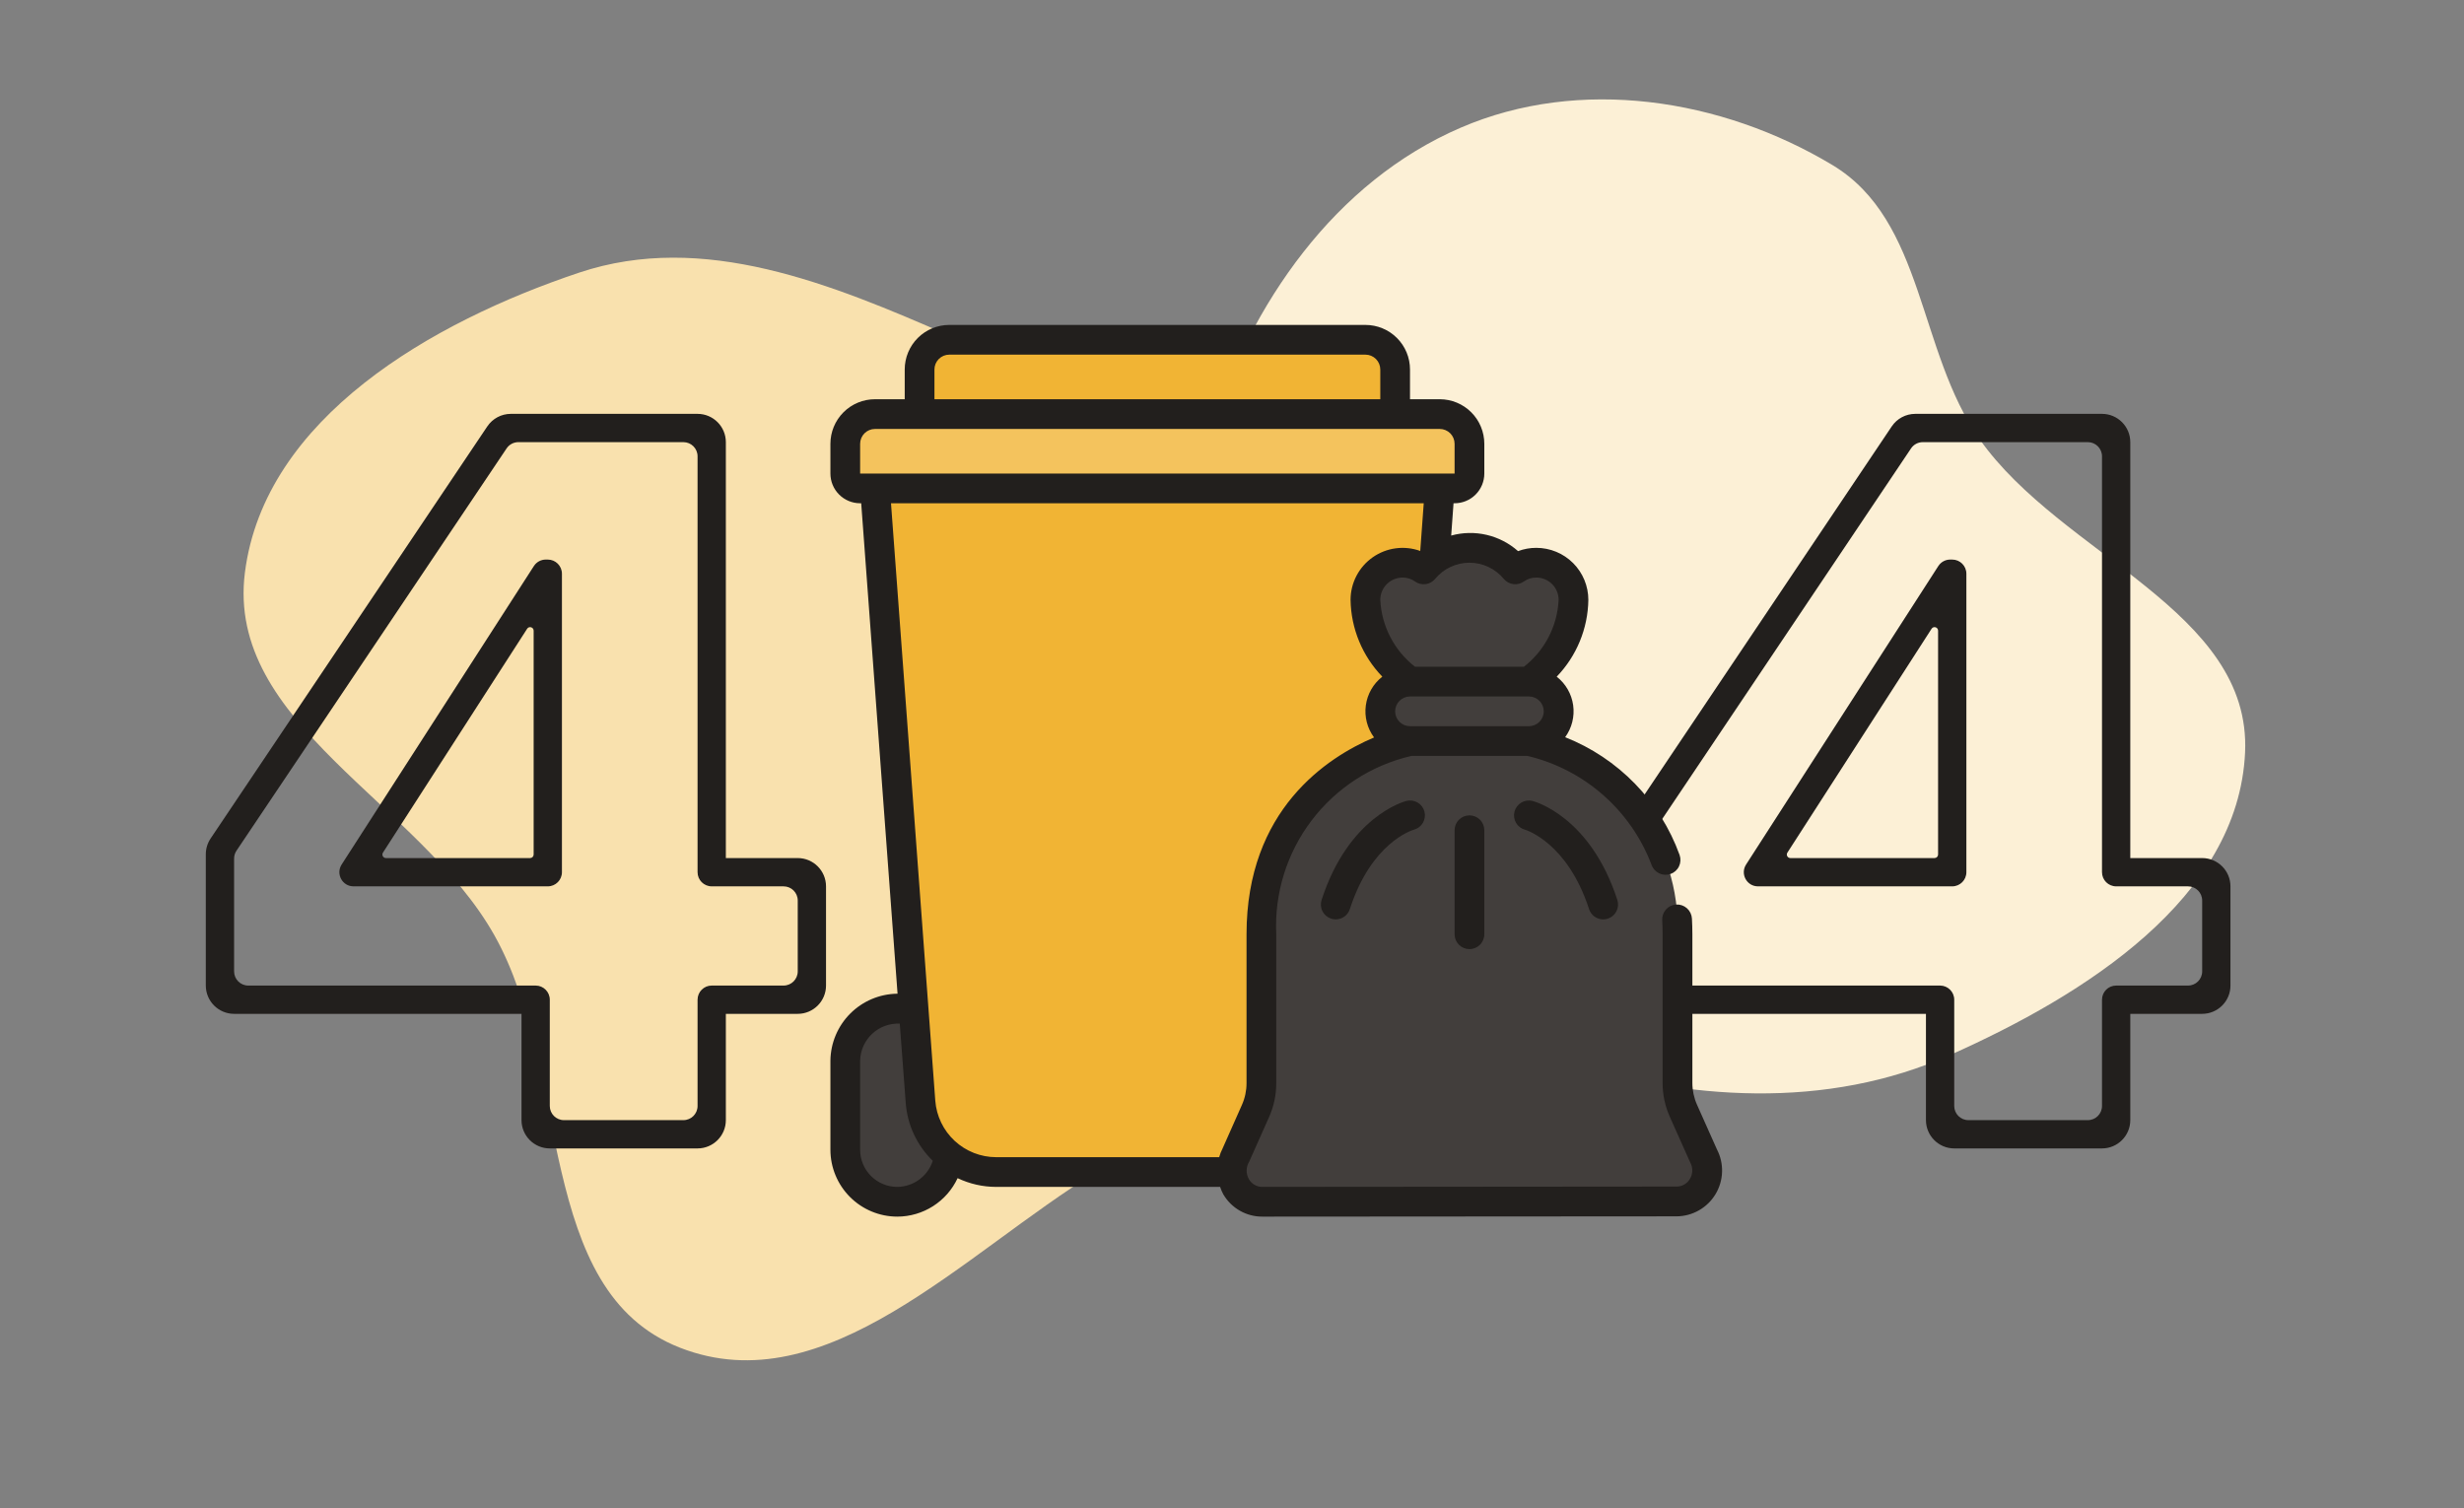 <svg width="696" height="426" viewBox="0 0 696 426" fill="none" xmlns="http://www.w3.org/2000/svg">
<rect x="0" y="0" width="696" height="426" fill="#808080" stroke="none"/>
<path fill-rule="evenodd" clip-rule="evenodd" d="M341.603 122.5C353.4 85.575 377.019 51.413 412.6 36.067C446.179 21.585 486.231 27.789 517.578 46.604C543.681 62.271 541.651 99.111 559.153 124.028C582.269 156.938 636.034 172.394 634.16 212.581C632.237 253.817 588.724 281.078 551.045 297.907C515.815 313.642 476.582 310.822 439.733 299.419C402.949 288.035 367.611 269.041 348.928 235.358C329.924 201.095 329.675 159.834 341.603 122.5Z" fill="#FCF0D6"/>
<path fill-rule="evenodd" clip-rule="evenodd" d="M268.628 94.995C296.155 107.06 314.564 129.02 334.224 151.769C361.729 183.597 409.38 209.594 403.724 251.32C397.998 293.566 346.299 308.653 309.948 330.87C272.106 353.999 233.351 396.82 192.08 380.675C150.924 364.575 161.343 302.839 139.699 264.271C118.585 226.647 63.712 204.506 69.183 161.68C74.756 118.06 121.962 90.927 163.625 76.997C198.652 65.285 234.816 80.175 268.628 94.995Z" fill="#F9E1AE"/>
<path fill-rule="evenodd" clip-rule="evenodd" d="M137.65 120.439C139.136 118.226 141.627 116.898 144.292 116.898H197.03C201.448 116.898 205.03 120.48 205.03 124.898V242.37H225.325C229.744 242.37 233.325 245.952 233.325 250.37V278.373C233.325 282.791 229.744 286.373 225.325 286.373H205.03V316.386C205.03 320.804 201.448 324.386 197.03 324.386H155.308C150.89 324.386 147.308 320.804 147.308 316.386V286.373H66.135C61.716 286.373 58.135 282.791 58.135 278.373V241.297C58.135 239.709 58.607 238.157 59.493 236.838L137.65 120.439ZM146.419 124.889C145.086 124.889 143.841 125.552 143.098 126.659L66.804 240.283C66.361 240.942 66.125 241.719 66.125 242.513V274.383C66.125 276.592 67.916 278.383 70.125 278.383H151.298C153.508 278.383 155.298 280.174 155.298 282.383V312.396C155.298 314.605 157.089 316.396 159.298 316.396H193.04C195.249 316.396 197.04 314.605 197.04 312.396V282.383C197.04 280.174 198.831 278.383 201.04 278.383H221.335C223.544 278.383 225.335 276.592 225.335 274.383V254.361C225.335 252.151 223.544 250.361 221.335 250.361H201.04C198.831 250.361 197.04 248.57 197.04 246.361V128.889C197.04 126.68 195.249 124.889 193.04 124.889H146.419ZM150.801 159.89C151.538 158.746 152.804 158.056 154.164 158.056H154.728C156.937 158.056 158.728 159.846 158.728 162.056V246.361C158.728 248.57 156.937 250.361 154.728 250.361H99.866C96.7 250.361 94.789 246.857 96.503 244.195L150.801 159.89ZM150.738 178.144C150.738 177.146 149.437 176.763 148.897 177.602L108.175 240.829C107.746 241.494 108.224 242.37 109.016 242.37H149.738C150.29 242.37 150.738 241.923 150.738 241.37V178.144Z" fill="#221F1D"/>
<path fill-rule="evenodd" clip-rule="evenodd" d="M534.359 120.439C535.845 118.226 538.335 116.898 541.001 116.898H593.738C598.157 116.898 601.738 120.48 601.738 124.898V242.37H622.034C626.452 242.37 630.034 245.952 630.034 250.37V278.373C630.034 282.791 626.452 286.373 622.034 286.373H601.738V316.386C601.738 320.804 598.157 324.386 593.738 324.386H552.017C547.598 324.386 544.017 320.804 544.017 316.386V286.373H462.843C458.425 286.373 454.843 282.791 454.843 278.373V241.297C454.843 239.709 455.316 238.157 456.201 236.838L534.359 120.439ZM543.128 124.889C541.795 124.889 540.55 125.552 539.807 126.659L463.512 240.283C463.07 240.942 462.833 241.719 462.833 242.513V274.383C462.833 276.592 464.624 278.383 466.833 278.383H548.007C550.216 278.383 552.007 280.174 552.007 282.383V312.396C552.007 314.605 553.798 316.396 556.007 316.396H589.748C591.957 316.396 593.748 314.605 593.748 312.396V282.383C593.748 280.174 595.539 278.383 597.748 278.383H618.044C620.253 278.383 622.044 276.592 622.044 274.383V254.361C622.044 252.151 620.253 250.361 618.044 250.361H597.748C595.539 250.361 593.748 248.57 593.748 246.361V128.889C593.748 126.68 591.957 124.889 589.748 124.889H543.128ZM547.51 159.89C548.246 158.746 549.513 158.056 550.873 158.056H551.437C553.646 158.056 555.437 159.846 555.437 162.056V246.361C555.437 248.57 553.646 250.361 551.437 250.361H496.574C493.408 250.361 491.497 246.857 493.212 244.195L547.51 159.89ZM547.446 178.144C547.446 177.146 546.146 176.763 545.606 177.602L504.883 240.829C504.455 241.494 504.933 242.37 505.724 242.37H546.446C546.999 242.37 547.446 241.923 547.446 241.37V178.144Z" fill="#221F1D"/>
<g clip-path="url(#clip0_9147_21088)">
<path d="M258.115 285.673C256.617 285.15 255.042 284.88 253.455 284.875C249.577 284.933 245.873 286.5 243.131 289.243C240.388 291.986 238.821 295.689 238.763 299.568V324.755C238.745 328.522 240.174 332.152 242.756 334.895C245.338 337.638 248.874 339.285 252.635 339.495C256.396 339.705 260.095 338.463 262.966 336.024C265.837 333.586 267.662 330.138 268.064 326.392L258.115 285.673Z" fill="#423E3C"/>
<path d="M406.678 133.75V137.948L405.209 157.972L389.886 331.05H281.371C275.959 331.054 270.747 329.008 266.783 325.324C262.819 321.64 260.397 316.592 260.004 311.194L247.158 137.948V133.75H406.678Z" fill="#F1B434"/>
<path d="M259.752 121.156V104.365C259.752 102.138 260.637 100.002 262.211 98.428C263.786 96.853 265.921 95.969 268.148 95.969H385.689C387.915 95.969 390.051 96.853 391.625 98.428C393.2 100.002 394.084 102.138 394.084 104.365V121.156H259.752Z" fill="#F1B434"/>
<path d="M247.158 116.961H406.678C408.904 116.961 411.04 117.845 412.614 119.42C414.189 120.995 415.073 123.13 415.073 125.357V133.752C415.073 134.866 414.631 135.934 413.844 136.721C413.057 137.508 411.989 137.95 410.876 137.95H242.96C241.847 137.95 240.779 137.508 239.992 136.721C239.205 135.934 238.762 134.866 238.762 133.752V125.357C238.762 123.13 239.647 120.995 241.222 119.42C242.796 117.845 244.932 116.961 247.158 116.961Z" fill="#F4C35D"/>
<path d="M473.592 339.361L356.555 339.445C355.039 339.428 353.553 339.016 352.243 338.252C350.933 337.487 349.844 336.396 349.082 335.084C348.32 333.773 347.912 332.286 347.898 330.769C347.883 329.252 348.263 327.758 348.999 326.432L354.624 313.838C355.726 311.353 356.297 308.665 356.303 305.946V263.884C355.828 251.317 359.766 238.981 367.433 229.013C375.1 219.045 386.014 212.075 398.282 209.311V205.113H431.865V209.311C444.133 212.075 455.047 219.045 462.714 229.013C470.382 238.981 474.319 251.317 473.844 263.884V305.862C473.85 308.581 474.422 311.269 475.523 313.754L481.148 326.348C481.885 327.674 482.264 329.168 482.249 330.685C482.235 332.202 481.827 333.689 481.065 335C480.304 336.312 479.215 337.403 477.905 338.168C476.595 338.932 475.109 339.344 473.592 339.361Z" fill="#423E3C"/>
<path d="M444.459 169.43C444.248 173.981 443.004 178.425 440.822 182.425C438.641 186.425 435.578 189.876 431.865 192.518V196.716H398.282V192.518C394.57 189.876 391.507 186.425 389.325 182.425C387.144 178.425 385.9 173.981 385.689 169.43C385.689 166.646 386.794 163.977 388.763 162.009C390.731 160.041 393.4 158.935 396.183 158.935C398.32 158.916 400.408 159.578 402.144 160.824C403.72 158.922 405.696 157.392 407.931 156.341C410.165 155.291 412.604 154.746 415.074 154.746C417.543 154.746 419.982 155.291 422.217 156.341C424.452 157.392 426.428 158.922 428.003 160.824C429.74 159.578 431.827 158.916 433.964 158.935C436.748 158.935 439.417 160.041 441.385 162.009C443.353 163.977 444.459 166.646 444.459 169.43Z" fill="#423E3C"/>
<path d="M431.865 192.516H398.282C393.645 192.516 389.886 196.275 389.886 200.911C389.886 205.548 393.645 209.307 398.282 209.307H431.865C436.502 209.307 440.261 205.548 440.261 200.911C440.261 196.275 436.502 192.516 431.865 192.516Z" fill="#423E3C"/>
<path d="M253.455 343.65C257.034 343.644 260.536 342.619 263.554 340.695C266.571 338.771 268.979 336.028 270.494 332.786C273.892 334.405 277.607 335.249 281.371 335.254H344.645C344.883 335.979 345.184 336.681 345.544 337.353C346.667 339.275 348.276 340.868 350.208 341.973C352.14 343.078 354.329 343.656 356.555 343.65L473.596 343.57C475.812 343.552 477.987 342.965 479.911 341.866C481.836 340.766 483.446 339.191 484.587 337.291C485.728 335.391 486.363 333.23 486.429 331.014C486.496 328.799 485.993 326.603 484.968 324.638L479.351 312.044C478.484 310.101 478.038 307.997 478.041 305.869V263.89C478.041 262.375 477.995 260.897 477.916 259.453C477.852 258.34 477.349 257.297 476.517 256.555C475.685 255.813 474.592 255.431 473.478 255.495C472.365 255.558 471.322 256.061 470.58 256.893C469.838 257.726 469.456 258.818 469.52 259.932C469.591 261.216 469.629 262.539 469.629 263.89V305.869C469.624 309.173 470.32 312.441 471.669 315.457L477.437 328.357C477.828 329.067 478.026 329.866 478.013 330.676C478 331.486 477.775 332.278 477.361 332.975C476.979 333.639 476.429 334.19 475.765 334.573C475.102 334.957 474.349 335.158 473.583 335.158L356.551 335.254C355.784 335.255 355.031 335.053 354.367 334.669C353.704 334.285 353.154 333.732 352.773 333.067C352.342 332.314 352.122 331.46 352.135 330.593C352.149 329.726 352.395 328.878 352.848 328.139L358.465 315.545C359.813 312.526 360.507 309.256 360.501 305.949V263.89C359.955 252.348 363.481 240.981 370.464 231.774C377.446 222.567 387.44 216.104 398.702 213.516H431.445C439.362 215.391 446.7 219.178 452.814 224.546C458.928 229.914 463.634 236.699 466.518 244.307C466.891 245.357 467.666 246.215 468.672 246.693C469.677 247.171 470.832 247.23 471.881 246.858C472.93 246.485 473.789 245.71 474.267 244.704C474.745 243.699 474.804 242.544 474.431 241.495C471.707 233.977 467.417 227.124 461.844 221.389C456.272 215.654 449.544 211.169 442.108 208.231C444.003 205.627 444.813 202.389 444.368 199.199C443.922 196.01 442.255 193.118 439.719 191.133C445.343 185.297 448.538 177.542 448.656 169.438C448.656 165.541 447.108 161.804 444.353 159.049C441.598 156.294 437.86 154.746 433.964 154.746C432.202 154.74 430.454 155.054 428.805 155.673C426.271 153.425 423.216 151.846 419.917 151.077C416.619 150.309 413.18 150.377 409.914 151.274L410.577 142.152H410.875C413.102 142.152 415.238 141.267 416.812 139.693C418.387 138.118 419.271 135.983 419.271 133.756V125.36C419.271 122.02 417.944 118.817 415.583 116.455C413.221 114.094 410.018 112.767 406.678 112.767H398.282V104.371C398.282 101.031 396.955 97.828 394.593 95.466C392.231 93.104 389.028 91.777 385.688 91.777H268.147C264.807 91.777 261.604 93.104 259.242 95.466C256.881 97.828 255.554 101.031 255.554 104.371V112.767H247.158C243.818 112.767 240.615 114.094 238.253 116.455C235.891 118.817 234.564 122.02 234.564 125.36V133.756C234.564 135.983 235.449 138.118 237.024 139.693C238.598 141.267 240.734 142.152 242.96 142.152H243.262L253.53 280.682H253.455C248.465 280.748 243.699 282.76 240.171 286.288C236.642 289.817 234.631 294.583 234.564 299.572V324.76C234.57 329.768 236.562 334.57 240.103 338.111C243.645 341.653 248.447 343.645 253.455 343.65ZM398.282 205.12C397.168 205.12 396.101 204.678 395.313 203.891C394.526 203.103 394.084 202.036 394.084 200.922C394.084 199.809 394.526 198.741 395.313 197.954C396.101 197.167 397.168 196.724 398.282 196.724H431.865C432.978 196.724 434.046 197.167 434.833 197.954C435.62 198.741 436.063 199.809 436.063 200.922C436.063 202.036 435.62 203.103 434.833 203.891C434.046 204.678 432.978 205.12 431.865 205.12H398.282ZM424.775 163.519C425.456 164.338 426.423 164.868 427.48 165C428.537 165.133 429.605 164.858 430.467 164.233C431.486 163.506 432.712 163.123 433.964 163.141C435.634 163.141 437.235 163.805 438.416 164.986C439.597 166.166 440.261 167.768 440.261 169.438C440.084 173.107 439.116 176.695 437.425 179.955C435.733 183.215 433.357 186.072 430.459 188.329H399.688C396.791 186.071 394.415 183.215 392.723 179.954C391.031 176.694 390.064 173.107 389.886 169.438C389.886 167.768 390.549 166.166 391.73 164.986C392.911 163.805 394.513 163.141 396.183 163.141C397.435 163.123 398.66 163.506 399.68 164.233C400.542 164.858 401.61 165.133 402.667 165C403.724 164.868 404.691 164.338 405.372 163.519C406.552 162.088 408.033 160.936 409.71 160.145C411.387 159.354 413.219 158.944 415.073 158.944C416.928 158.944 418.759 159.354 420.436 160.145C422.114 160.936 423.595 162.088 424.775 163.519ZM263.95 104.371C263.95 103.258 264.392 102.19 265.179 101.403C265.966 100.615 267.034 100.173 268.147 100.173H385.688C386.801 100.173 387.869 100.615 388.656 101.403C389.444 102.19 389.886 103.258 389.886 104.371V112.767H263.95V104.371ZM242.96 125.36C242.96 124.247 243.402 123.179 244.19 122.392C244.977 121.605 246.045 121.163 247.158 121.163H406.678C407.791 121.163 408.859 121.605 409.646 122.392C410.433 123.179 410.875 124.247 410.875 125.36V133.756H242.96V125.36ZM402.161 142.152L401.174 155.627C398.956 154.826 396.578 154.57 394.24 154.882C391.903 155.194 389.674 156.064 387.744 157.419C385.813 158.773 384.237 160.572 383.149 162.664C382.06 164.756 381.491 167.08 381.49 169.438C381.617 177.546 384.822 185.302 390.457 191.133C387.907 193.126 386.236 196.036 385.801 199.244C385.366 202.451 386.2 205.701 388.127 208.302C374.837 213.936 352.105 228.733 352.105 263.89V305.949C352.109 308.076 351.661 310.179 350.791 312.12L345.334 324.411C344.933 325.193 344.612 326.013 344.377 326.859H281.371C277.025 326.85 272.842 325.203 269.657 322.246C266.472 319.289 264.52 315.24 264.189 310.907L251.679 142.152H402.161ZM242.96 299.572C242.994 298.147 243.313 296.743 243.897 295.442C244.482 294.141 245.32 292.97 246.363 291.998C247.405 291.025 248.632 290.271 249.97 289.779C251.308 289.287 252.732 289.067 254.156 289.132L255.835 311.499C256.29 317.714 259.01 323.547 263.479 327.891C262.788 330.012 261.449 331.864 259.651 333.184C257.853 334.505 255.686 335.229 253.455 335.254C250.672 335.254 248.002 334.149 246.034 332.181C244.066 330.212 242.96 327.543 242.96 324.76V299.572Z" fill="#221F1D"/>
<path d="M397.237 226.239C396.573 226.411 380.919 230.688 373.309 254.197C372.965 255.255 373.055 256.407 373.561 257.399C374.066 258.391 374.945 259.142 376.004 259.486C376.42 259.62 376.855 259.69 377.292 259.692C378.179 259.692 379.043 259.411 379.76 258.89C380.477 258.369 381.011 257.634 381.285 256.791C387.367 238.022 398.781 234.542 399.365 234.362C400.442 234.079 401.363 233.381 401.925 232.42C402.487 231.458 402.644 230.313 402.362 229.236C402.08 228.159 401.381 227.238 400.42 226.676C399.459 226.114 398.314 225.956 397.237 226.239Z" fill="#221F1D"/>
<path d="M432.91 226.243C432.376 226.105 431.82 226.074 431.274 226.151C430.727 226.228 430.202 226.412 429.726 226.692C429.251 226.972 428.836 227.343 428.504 227.784C428.172 228.225 427.931 228.727 427.793 229.261C427.655 229.795 427.624 230.351 427.701 230.897C427.778 231.444 427.962 231.969 428.242 232.445C428.522 232.92 428.894 233.335 429.334 233.667C429.775 233.999 430.277 234.24 430.811 234.378C430.929 234.407 442.737 237.925 448.862 256.795C449.136 257.638 449.67 258.373 450.387 258.894C451.104 259.415 451.968 259.695 452.854 259.695C453.295 259.695 453.732 259.625 454.151 259.49C455.21 259.146 456.089 258.395 456.594 257.403C457.1 256.411 457.19 255.259 456.846 254.2C449.227 230.692 433.573 226.415 432.91 226.243Z" fill="#221F1D"/>
<path d="M410.875 234.506V263.892C410.875 265.005 411.318 266.073 412.105 266.86C412.892 267.647 413.96 268.09 415.073 268.09C416.186 268.09 417.254 267.647 418.041 266.86C418.829 266.073 419.271 265.005 419.271 263.892V234.506C419.271 233.393 418.829 232.325 418.041 231.538C417.254 230.751 416.186 230.309 415.073 230.309C413.96 230.309 412.892 230.751 412.105 231.538C411.318 232.325 410.875 233.393 410.875 234.506Z" fill="#221F1D"/>
</g>
<defs>
<clipPath id="clip0_9147_21088">
<rect width="251.873" height="251.873" fill="white" transform="translate(234.565 91.766)"/>
</clipPath>
</defs>
</svg>
